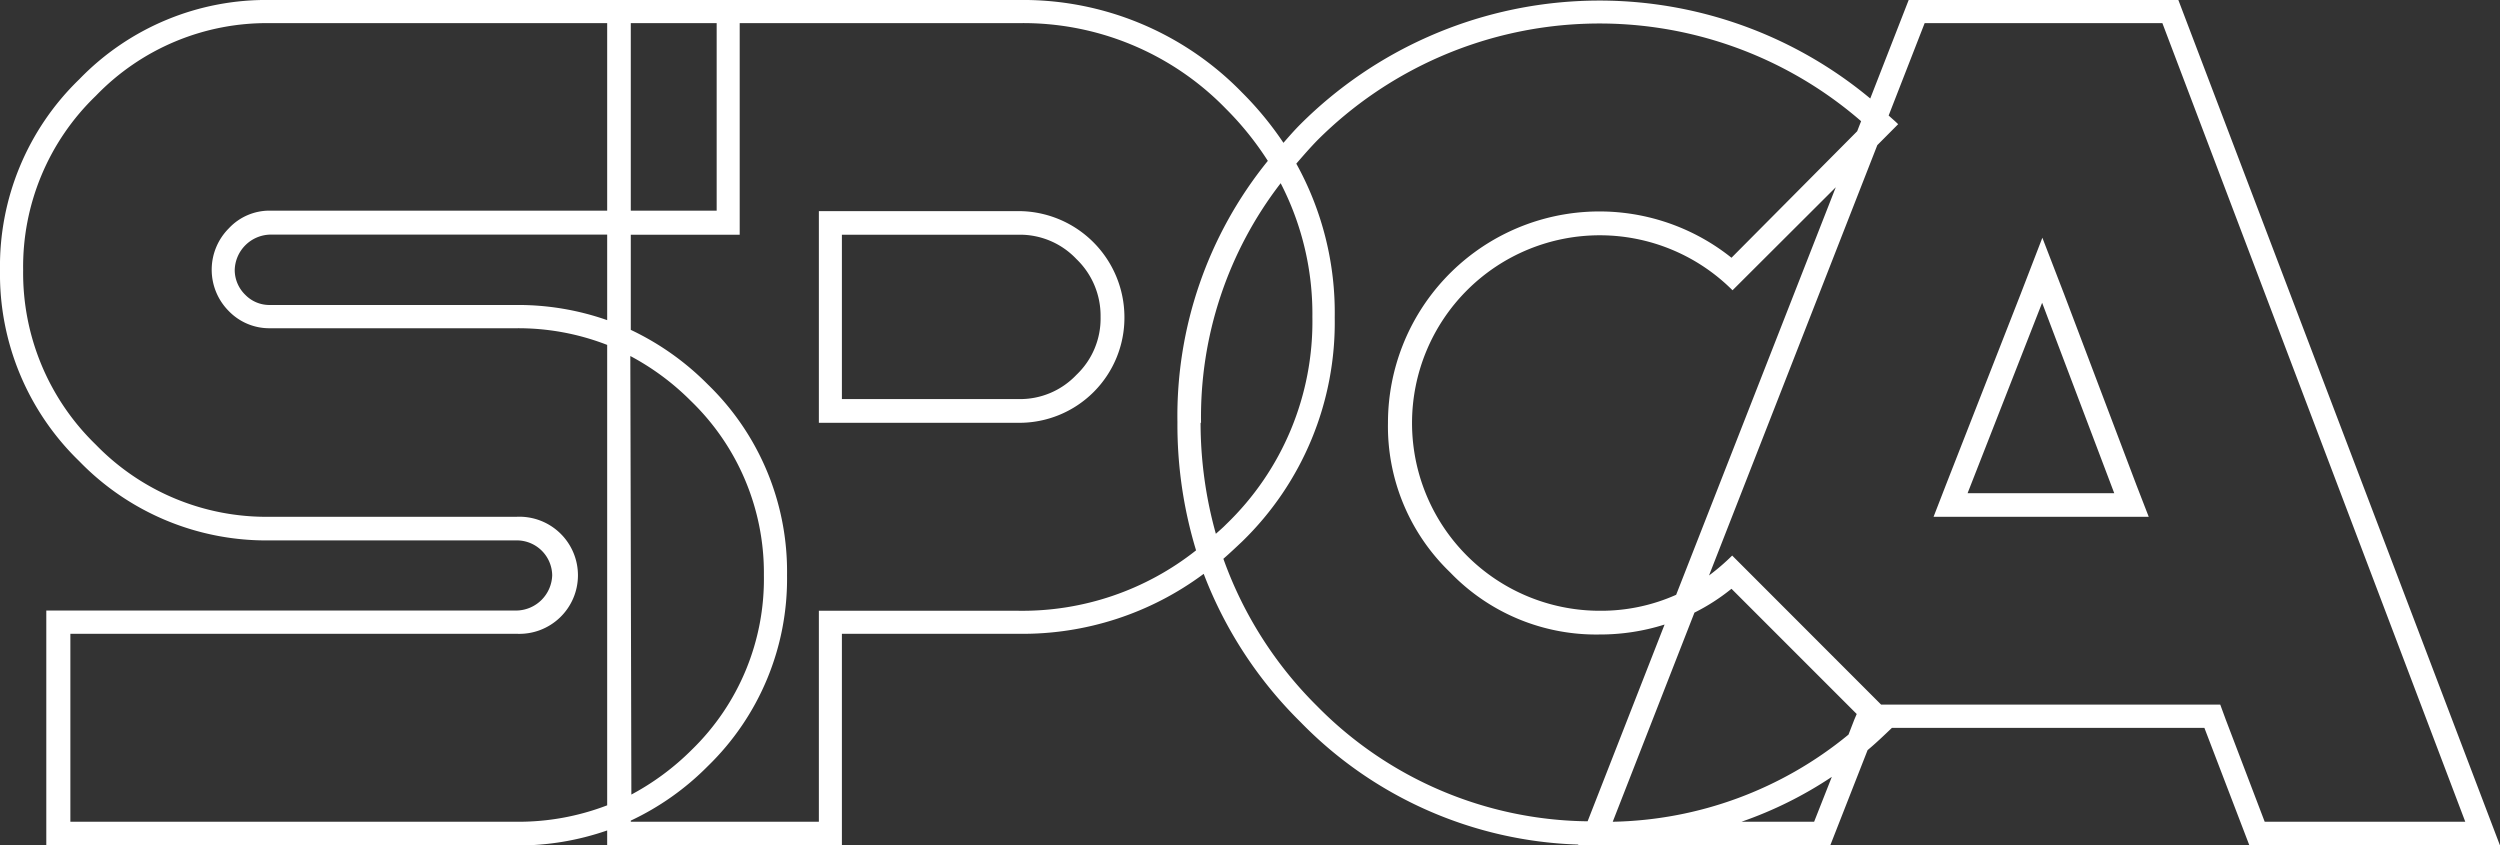 <svg xmlns="http://www.w3.org/2000/svg" viewBox="0 0 216 73.05"><rect x="0" y="0" width="216" height="73.05" fill="#333333" stroke="none"/><defs><style>.cls-1{fill:#fff;}</style></defs><g id="Layer_2" data-name="Layer 2"><g id="Layer_1-2" data-name="Layer 1"><path class="cls-1" d="M88,18.24H70.75V36.53H88a9.08,9.08,0,0,0,9.15-9.15A9.17,9.17,0,0,0,88,18.24Zm5,14.15a6.7,6.7,0,0,1-5,2.09H72.74V20.28H88a6.71,6.71,0,0,1,5,2.1,6.79,6.79,0,0,1,2.09,5A6.7,6.7,0,0,1,93,32.39Z"/><path class="cls-1" d="M178.35,25.44l-1.89-4.9-1.89,4.9-6.44,16.45-1.07,2.76h18.59l-1.07-2.76ZM170,42.61l6.44-16.45,6.23,16.45Z"/><path class="cls-1" d="M188.21,0h-23.3l-3.32,8.51a36.58,36.58,0,0,0-49.23,2.22c-.52.52-1,1.07-1.47,1.61A28.61,28.61,0,0,0,107.32,8,26.4,26.4,0,0,0,88,0H23.35A22.46,22.46,0,0,0,6.85,6.85,22.46,22.46,0,0,0,0,23.35a22.49,22.49,0,0,0,6.85,16.5,22.49,22.49,0,0,0,16.5,6.84h21.3a3.06,3.06,0,0,1,3.06,3,3.14,3.14,0,0,1-3.06,3.06H4V73.05H44.65a23.48,23.48,0,0,0,7.81-1.3v1.3H72.74V54.76H88a26.2,26.2,0,0,0,16-5.18,36,36,0,0,0,8.36,12.8,35,35,0,0,0,24,10.59l0,.08h21.77l3.23-8.24c.72-.6,1.41-1.26,2.1-1.92h27l3.89,10.16H216ZM61.92,2v16.2H54.5V2ZM44.65,71H6.08V54.76H44.65a5.06,5.06,0,1,0,0-10.11H23.35A20.53,20.53,0,0,1,8.28,38.42,20.64,20.64,0,0,1,2,23.35,20.5,20.5,0,0,1,8.28,8.28,20.5,20.5,0,0,1,23.35,2H52.46v16.2H23.35a4.8,4.8,0,0,0-3.58,1.53,5.06,5.06,0,0,0,0,7.15,4.87,4.87,0,0,0,3.58,1.48h21.3a21.18,21.18,0,0,1,7.81,1.44V69.58A21.38,21.38,0,0,1,44.65,71Zm7.81-50.73v7.39a23.23,23.23,0,0,0-7.81-1.31H23.35a2.91,2.91,0,0,1-2.15-.87,3,3,0,0,1-.92-2.14,3.14,3.14,0,0,1,3.07-3.07Zm2,10.49a21.87,21.87,0,0,1,5.22,3.87A20.65,20.65,0,0,1,66,49.71a20.56,20.56,0,0,1-6.23,15.07,22.14,22.14,0,0,1-5.22,3.87ZM88,52.77H70.75V71H54.5v-.1a23.27,23.27,0,0,0,6.65-4.7A22.53,22.53,0,0,0,68,49.71a22.49,22.49,0,0,0-6.85-16.5A23.51,23.51,0,0,0,54.5,28.5V20.28h9.41V2H88a24.4,24.4,0,0,1,17.93,7.41,26.43,26.43,0,0,1,3.61,4.49,35,35,0,0,0-7.81,22.59,37.3,37.3,0,0,0,1.61,11.06A24.18,24.18,0,0,1,88,52.77Zm15.77-16.24a33.05,33.05,0,0,1,6.88-20.7,24.58,24.58,0,0,1,2.74,11.55,24.29,24.29,0,0,1-7.46,17.93c-.28.29-.58.54-.88.81A35.65,35.65,0,0,1,103.73,36.53ZM113.79,61a34,34,0,0,1-8.09-12.72c.55-.48,1.1-1,1.62-1.49a26.37,26.37,0,0,0,8-19.36A26.56,26.56,0,0,0,112,14.14c.58-.67,1.16-1.34,1.8-2a34.49,34.49,0,0,1,47-1.67l-.34.87L149.6,22.27a18.27,18.27,0,0,0-29.68,14.26,17.49,17.49,0,0,0,5.37,12.92,17.49,17.49,0,0,0,12.92,5.37,18.45,18.45,0,0,0,5.61-.86l-6.65,17A33.28,33.28,0,0,1,113.79,61Zm44.82-44.82L144.82,51.39a15.9,15.9,0,0,1-6.61,1.38A16.22,16.22,0,0,1,122,36.53a16.22,16.22,0,0,1,27.69-11.45Zm1.6,46-.5,1.29A33.05,33.05,0,0,1,139.34,71l7.06-18.07a17.41,17.41,0,0,0,3.2-2.06l10.82,10.82ZM156.74,71h-6.28a34.28,34.28,0,0,0,7.81-3.88Zm35.56-8.84-.47-1.28h-29.3L149.66,48a18.8,18.8,0,0,1-2,1.72l14.54-37.18L164,10.73c-.27-.27-.55-.5-.82-.75L166.29,2h20.54L213,71H195.67Z"/></g></g></svg>
